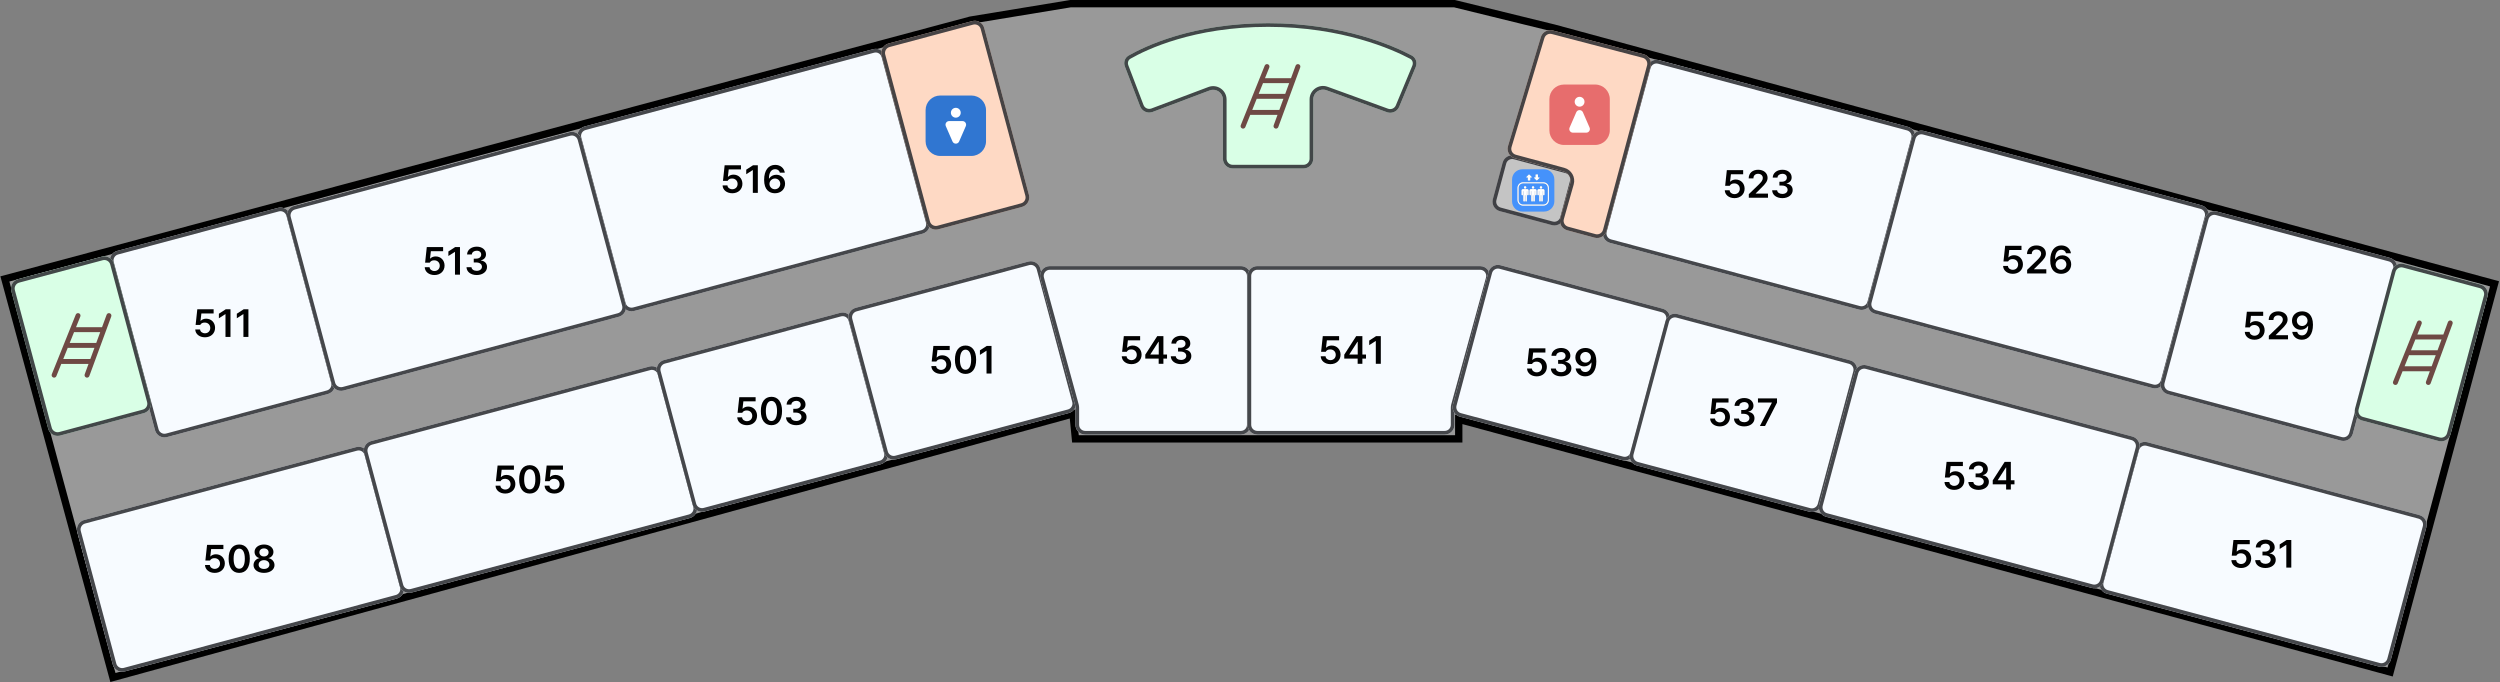 <svg width="2048" height="559" viewBox="0 0 2048 559" fill="none" xmlns="http://www.w3.org/2000/svg">
<rect x="0" y="0" width="2048" height="559" fill="#808080" stroke="none"/>
<g id="baekun_hall_floor_5">
<g id="Vector">
<path d="M92.503 555.002L4.003 228.502L795.003 16.503L877.003 3H1191.5L1273 23.003L2043.5 232.502L1958 550.502L1195 343.502V359.499H881.003L879.003 339L92.503 555.002Z" fill="#999999"/>
<path d="M1191.87 0L1192.22 0.087L1273.72 20.089L1273.75 20.098L1273.79 20.107L2047.18 230.393L1960.12 554.185L1198 347.424V362.499H878.281L876.363 342.835L90.394 558.692L0.32 226.384L794.369 13.566L794.516 13.542L876.758 0H1191.87ZM795.635 19.439L7.685 230.621L94.61 551.312L881.643 335.164L883.725 356.499H1192V339.58L1955.89 546.819L2039.83 234.612L1272.25 25.905L1191.14 6H877.247L795.635 19.439Z" fill="black"/>
</g>
<g id="baekun_hall_5f_elevator">
<path d="M1289.1 148.763C1290.24 144.496 1287.71 140.109 1283.44 138.965L1240.79 127.536C1236.52 126.393 1232.14 128.925 1230.99 133.193L1222.96 163.163C1221.82 167.43 1224.35 171.817 1228.62 172.961L1271.27 184.39C1275.54 185.533 1279.93 183.001 1281.07 178.733L1289.1 148.763Z" fill="#C4C4C4"/>
<path d="M1229.4 170.062L1228.62 172.961L1271.27 184.39L1272.05 181.492L1229.4 170.062ZM1225.86 163.939L1233.89 133.97C1234.6 131.302 1237.35 129.72 1240.01 130.434L1282.67 141.863C1285.34 142.578 1286.92 145.32 1286.2 147.987L1278.17 177.956C1277.46 180.623 1274.72 182.206 1272.05 181.492L1271.27 184.39L1271.67 184.487C1275.81 185.373 1279.96 182.867 1281.07 178.733L1289.1 148.763C1290.21 144.629 1287.87 140.384 1283.84 139.082L1283.44 138.965L1240.79 127.536L1240.39 127.44C1236.25 126.553 1232.1 129.059 1230.99 133.193L1222.96 163.163L1222.87 163.563C1222.01 167.568 1224.33 171.585 1228.22 172.844L1228.62 172.961L1229.4 170.062C1226.73 169.348 1225.14 166.606 1225.86 163.939Z" fill="#2E2F33" fill-opacity="0.88"/>
<path d="M1264.93 138.674H1247.08C1242.44 138.674 1238.68 142.435 1238.68 147.074V164.924C1238.68 169.563 1242.44 173.324 1247.08 173.324H1264.93C1269.56 173.324 1273.33 169.563 1273.33 164.924V147.074C1273.33 142.435 1269.56 138.674 1264.93 138.674ZM1256.86 145.443H1257.83C1257.92 145.443 1258 145.366 1258 145.269V143.126C1258 143.044 1258.07 142.978 1258.15 142.978H1259.74C1259.82 142.978 1259.89 143.044 1259.89 143.126V145.269C1259.89 145.366 1259.96 145.443 1260.06 145.443H1261.03C1261.17 145.443 1261.24 145.611 1261.14 145.71L1259.16 147.691C1259.04 147.81 1258.85 147.81 1258.73 147.691L1256.75 145.71C1256.65 145.611 1256.72 145.443 1256.86 145.443ZM1250.4 145.048L1252.38 143.067C1252.5 142.948 1252.69 142.948 1252.8 143.067L1254.79 145.048C1254.88 145.147 1254.81 145.315 1254.68 145.315H1253.71C1253.61 145.315 1253.53 145.393 1253.53 145.489V147.632C1253.53 147.714 1253.47 147.781 1253.38 147.781H1251.8C1251.71 147.781 1251.65 147.714 1251.65 147.632V145.489C1251.65 145.393 1251.57 145.315 1251.47 145.315H1250.5C1250.36 145.315 1250.3 145.147 1250.4 145.048ZM1268.84 163.844C1268.84 166.377 1266.78 168.437 1264.25 168.437H1247.75C1245.22 168.437 1243.16 166.377 1243.16 163.844V153.932C1243.16 151.4 1245.22 149.34 1247.75 149.34H1264.25C1266.78 149.34 1268.84 151.4 1268.84 153.932V163.844Z" fill="#4592FB"/>
<path d="M1264.25 150.152H1247.75C1245.66 150.152 1243.97 151.848 1243.97 153.932V163.844C1243.97 165.929 1245.66 167.626 1247.75 167.626H1264.25C1266.34 167.626 1268.03 165.93 1268.03 163.844V153.932C1268.03 151.848 1266.34 150.152 1264.25 150.152ZM1262.39 152.576C1262.93 152.576 1263.36 153.008 1263.36 153.542C1263.36 154.075 1262.93 154.508 1262.39 154.508C1261.86 154.508 1261.43 154.075 1261.43 153.542C1261.43 153.008 1261.86 152.576 1262.39 152.576ZM1255.89 152.576C1256.42 152.576 1256.85 153.008 1256.85 153.542C1256.85 154.075 1256.42 154.508 1255.89 154.508C1255.35 154.508 1254.92 154.075 1254.92 153.542C1254.92 153.008 1255.35 152.576 1255.89 152.576ZM1249.38 152.576C1249.92 152.576 1250.35 153.008 1250.35 153.542C1250.35 154.075 1249.92 154.508 1249.38 154.508C1248.85 154.508 1248.42 154.075 1248.42 153.542C1248.42 153.008 1248.85 152.576 1249.38 152.576ZM1252.18 159.427C1252.18 159.73 1251.94 159.975 1251.63 159.975C1251.33 159.975 1251.09 159.73 1251.09 159.427V156.555H1250.8V164.469C1250.8 164.8 1250.53 165.068 1250.2 165.068C1249.87 165.068 1249.6 164.8 1249.6 164.469V159.917H1249.16V164.469C1249.16 164.8 1248.89 165.068 1248.56 165.068C1248.23 165.068 1247.96 164.8 1247.96 164.469V156.555H1247.6V159.427C1247.6 159.73 1247.35 159.975 1247.05 159.975C1246.75 159.975 1246.5 159.73 1246.5 159.427V156.042C1246.5 155.436 1246.99 154.946 1247.6 154.946H1251.08C1251.69 154.946 1252.18 155.436 1252.18 156.042V159.427H1252.18ZM1258.69 159.427C1258.69 159.73 1258.44 159.975 1258.14 159.975C1257.84 159.975 1257.59 159.73 1257.59 159.427V156.555H1257.3V164.469C1257.3 164.8 1257.04 165.068 1256.71 165.068C1256.37 165.068 1256.11 164.8 1256.11 164.469V159.917H1255.67V164.469C1255.67 164.8 1255.4 165.068 1255.07 165.068C1254.74 165.068 1254.47 164.8 1254.47 164.469V156.555H1254.1V159.427C1254.1 159.73 1253.86 159.975 1253.55 159.975C1253.25 159.975 1253.01 159.73 1253.01 159.427V156.042C1253.01 155.436 1253.5 154.946 1254.1 154.946H1257.59C1258.2 154.946 1258.69 155.436 1258.69 156.042L1258.69 159.427ZM1265.19 159.427C1265.19 159.73 1264.95 159.975 1264.64 159.975C1264.34 159.975 1264.1 159.73 1264.1 159.427V156.555H1263.81V164.469C1263.81 164.8 1263.54 165.068 1263.21 165.068C1262.88 165.068 1262.61 164.8 1262.61 164.469V159.917H1262.17V164.469C1262.17 164.8 1261.9 165.068 1261.57 165.068C1261.24 165.068 1260.97 164.8 1260.97 164.469V156.555H1260.61V159.427C1260.61 159.73 1260.36 159.975 1260.06 159.975C1259.75 159.975 1259.51 159.73 1259.51 159.427V156.042C1259.51 155.436 1260 154.946 1260.61 154.946H1264.09C1264.7 154.946 1265.19 155.436 1265.19 156.042V159.427H1265.19Z" fill="#4592FB"/>
<path d="M1255.89 154.508C1256.42 154.508 1256.85 154.075 1256.85 153.542C1256.85 153.008 1256.42 152.576 1255.89 152.576C1255.35 152.576 1254.92 153.008 1254.92 153.542C1254.92 154.075 1255.35 154.508 1255.89 154.508Z" fill="white"/>
<path d="M1249.38 154.508C1249.92 154.508 1250.35 154.075 1250.35 153.542C1250.35 153.008 1249.92 152.576 1249.38 152.576C1248.85 152.576 1248.42 153.008 1248.42 153.542C1248.42 154.075 1248.85 154.508 1249.38 154.508Z" fill="white"/>
<path d="M1262.39 154.508C1262.93 154.508 1263.36 154.075 1263.36 153.542C1263.36 153.008 1262.93 152.576 1262.39 152.576C1261.86 152.576 1261.43 153.008 1261.43 153.542C1261.43 154.075 1261.86 154.508 1262.39 154.508Z" fill="white"/>
<path d="M1264.25 149.342H1247.75C1245.22 149.342 1243.16 151.4 1243.16 153.93V163.842C1243.16 166.373 1245.22 168.441 1247.75 168.441H1264.25C1266.78 168.441 1268.84 166.373 1268.84 163.842V153.93C1268.84 151.4 1266.78 149.342 1264.25 149.342ZM1268.03 163.842C1268.03 165.932 1266.33 167.622 1264.25 167.622H1247.75C1245.67 167.622 1243.97 165.932 1243.97 163.842V153.93C1243.97 151.851 1245.67 150.15 1247.75 150.15H1264.25C1266.33 150.15 1268.03 151.851 1268.03 153.93V163.842Z" fill="white"/>
<path d="M1265.19 156.041V159.422C1265.19 159.726 1264.95 159.978 1264.64 159.978C1264.34 159.978 1264.1 159.726 1264.1 159.422V156.555H1263.81V164.472C1263.81 164.798 1263.54 165.071 1263.21 165.071C1262.88 165.071 1262.61 164.798 1262.61 164.472V159.915H1262.17V164.472C1262.17 164.798 1261.9 165.071 1261.58 165.071C1261.24 165.071 1260.98 164.798 1260.98 164.472V156.555H1260.61V159.422C1260.61 159.726 1260.36 159.978 1260.06 159.978C1259.76 159.978 1259.51 159.726 1259.51 159.422V156.041C1259.51 155.432 1260 154.949 1260.61 154.949H1264.1C1264.7 154.949 1265.19 155.432 1265.19 156.041Z" fill="white"/>
<path d="M1252.18 156.041V159.422C1252.18 159.726 1251.94 159.978 1251.63 159.978C1251.33 159.978 1251.09 159.726 1251.09 159.422L1251.09 156.555H1250.8V164.472C1250.8 164.798 1250.53 165.071 1250.2 165.071C1249.87 165.071 1249.61 164.798 1249.61 164.472V159.915H1249.16V164.472C1249.16 164.798 1248.89 165.071 1248.57 165.071C1248.23 165.071 1247.97 164.798 1247.97 164.472V156.555H1247.6V159.422C1247.6 159.726 1247.35 159.978 1247.05 159.978C1246.75 159.978 1246.5 159.726 1246.5 159.422V156.041C1246.5 155.432 1246.99 154.949 1247.6 154.949H1251.09C1251.69 154.949 1252.18 155.432 1252.18 156.041Z" fill="white"/>
<path d="M1258.69 156.041V159.422C1258.69 159.726 1258.45 159.978 1258.14 159.978C1257.84 159.978 1257.6 159.726 1257.6 159.422V156.555H1257.3V164.472C1257.3 164.798 1257.04 165.071 1256.7 165.071C1256.38 165.071 1256.1 164.798 1256.1 164.472V159.915H1255.66V164.472C1255.66 164.798 1255.4 165.071 1255.07 165.071C1254.74 165.071 1254.47 164.798 1254.47 164.472V156.555H1254.1V159.422C1254.1 159.726 1253.86 159.978 1253.55 159.978C1253.25 159.978 1253.01 159.726 1253.01 159.422V156.041C1253.01 155.432 1253.5 154.949 1254.1 154.949H1257.6C1258.19 154.949 1258.69 155.432 1258.69 156.041Z" fill="white"/>
<path d="M1250.51 145.315H1251.47C1251.57 145.315 1251.65 145.393 1251.65 145.49V147.633C1251.65 147.715 1251.71 147.781 1251.8 147.781H1253.39C1253.47 147.781 1253.53 147.715 1253.53 147.633V145.49C1253.53 145.393 1253.61 145.315 1253.71 145.315H1254.68C1254.82 145.315 1254.89 145.146 1254.79 145.049L1252.81 143.067C1252.69 142.949 1252.5 142.949 1252.38 143.067L1250.4 145.049C1250.3 145.147 1250.37 145.315 1250.51 145.315Z" fill="white"/>
<path d="M1258.73 147.691C1258.85 147.81 1259.04 147.81 1259.16 147.691L1261.14 145.71C1261.24 145.611 1261.16 145.443 1261.03 145.443H1260.06C1259.96 145.443 1259.88 145.366 1259.88 145.269V143.126C1259.88 143.044 1259.82 142.978 1259.73 142.978H1258.15C1258.06 142.978 1258 143.044 1258 143.126V145.269C1258 145.366 1257.92 145.443 1257.82 145.443H1256.85C1256.72 145.443 1256.65 145.611 1256.74 145.71L1258.73 147.691Z" fill="white"/>
</g>
<g id="baekun_hall_511">
<path d="M90.275 215.382C89.131 211.114 91.664 206.727 95.931 205.584L227.707 170.275C231.974 169.131 236.361 171.664 237.505 175.931L274.221 312.96C275.365 317.227 272.832 321.614 268.564 322.758L136.789 358.067C132.521 359.21 128.135 356.678 126.991 352.41L90.275 215.382Z" fill="#F7FBFF"/>
<path d="M267.788 319.86L268.564 322.758L136.789 358.067L136.013 355.169L267.788 319.86ZM271.323 313.736L234.607 176.708C233.892 174.041 231.15 172.458 228.483 173.172L96.708 208.481C94.04 209.196 92.458 211.938 93.172 214.605L129.889 351.633C130.604 354.301 133.345 355.884 136.013 355.169L136.789 358.067L136.388 358.163C132.383 359.021 128.367 356.702 127.108 352.804L126.991 352.41L90.275 215.382C89.131 211.114 91.664 206.727 95.931 205.584L227.707 170.275L228.106 170.179C232.245 169.291 236.397 171.797 237.505 175.931L274.221 312.96L274.317 313.36C275.176 317.365 272.856 321.382 268.959 322.641L268.564 322.758L267.788 319.86C270.455 319.145 272.038 316.403 271.323 313.736Z" fill="#2E2F33" fill-opacity="0.88"/>
<path d="M203.501 253.375V276H199.407V257.344H199.282L194.001 260.719V257L199.595 253.375H203.501Z" fill="black"/>
<path d="M188.813 253.375V276H184.72V257.344H184.595L179.313 260.719V257L184.907 253.375H188.813Z" fill="black"/>
<path d="M167.907 276.312C163.376 276.312 160.063 273.625 159.938 269.875H163.907C164.032 271.719 165.751 273.031 167.907 273.031C170.438 273.031 172.251 271.187 172.251 268.687C172.251 266.094 170.376 264.25 167.782 264.25C166.032 264.219 164.751 264.844 164.032 266.187H160.251L161.626 253.375H175.001V256.781H164.97L164.282 262.781H164.501C165.376 261.781 167.032 261.062 168.876 261.062C173.095 261.062 176.188 264.219 176.188 268.562C176.188 273.094 172.782 276.312 167.907 276.312Z" fill="black"/>
</g>
<g id="baekun_hall_508">
<path d="M63.275 435.782C62.131 431.514 64.664 427.128 68.931 425.984L291.77 366.275C296.038 365.131 300.425 367.664 301.568 371.931L330.667 480.531C331.811 484.799 329.278 489.186 325.01 490.329L102.172 550.039C97.904 551.182 93.517 548.65 92.374 544.382L63.275 435.782Z" fill="#F7FBFF"/>
<path d="M324.234 487.431L325.01 490.329L102.172 550.039L101.395 547.141L324.234 487.431ZM327.769 481.308L298.67 372.708C297.955 370.041 295.214 368.458 292.546 369.172L69.708 428.882C67.041 429.597 65.458 432.338 66.172 435.006L95.272 543.605C95.986 546.273 98.728 547.855 101.395 547.141L102.172 550.039L101.771 550.135C97.633 551.022 93.482 548.516 92.374 544.382L63.275 435.782C62.131 431.514 64.664 427.128 68.931 425.984L291.77 366.275C296.038 365.131 300.425 367.664 301.568 371.931L330.667 480.531C331.811 484.799 329.278 489.186 325.01 490.329L324.234 487.431C326.901 486.717 328.484 483.975 327.769 481.308Z" fill="#2E2F33" fill-opacity="0.88"/>
<path d="M216.282 469.312C211.251 469.312 207.688 466.625 207.688 462.937C207.688 460.062 209.813 457.719 212.532 457.281V457.156C210.157 456.656 208.532 454.594 208.532 452.125C208.532 448.625 211.813 446.062 216.282 446.062C220.72 446.062 224.001 448.625 224.001 452.125C224.001 454.594 222.345 456.656 220.001 457.156V457.281C222.72 457.719 224.876 460.062 224.876 462.937C224.876 466.625 221.282 469.312 216.282 469.312ZM216.282 466.094C218.938 466.094 220.688 464.656 220.688 462.562C220.688 460.437 218.813 458.875 216.282 458.875C213.72 458.875 211.845 460.437 211.876 462.562C211.845 464.656 213.595 466.094 216.282 466.094ZM216.282 455.844C218.47 455.844 220.032 454.469 220.032 452.5C220.032 450.594 218.501 449.25 216.282 449.25C214.032 449.25 212.501 450.562 212.501 452.5C212.501 454.469 214.063 455.844 216.282 455.844Z" fill="black"/>
<path d="M195.97 469.312C190.532 469.312 187.282 465.094 187.282 457.687C187.282 450.312 190.532 446.062 195.97 446.062C201.376 446.062 204.657 450.312 204.657 457.687C204.657 465.094 201.407 469.312 195.97 469.312ZM195.97 465.906C198.813 465.906 200.563 463.125 200.563 457.687C200.563 452.281 198.782 449.437 195.97 449.437C193.157 449.437 191.376 452.281 191.376 457.687C191.376 463.125 193.126 465.906 195.97 465.906Z" fill="black"/>
<path d="M175.907 469.312C171.376 469.312 168.063 466.625 167.938 462.875H171.907C172.032 464.719 173.751 466.031 175.907 466.031C178.438 466.031 180.251 464.187 180.251 461.687C180.251 459.094 178.376 457.25 175.782 457.25C174.032 457.219 172.751 457.844 172.032 459.187H168.251L169.626 446.375H183.001V449.781H172.97L172.282 455.781H172.501C173.376 454.781 175.032 454.062 176.876 454.062C181.095 454.062 184.188 457.219 184.188 461.562C184.188 466.094 180.782 469.312 175.907 469.312Z" fill="black"/>
</g>
<g id="baekun_hall_505">
<path d="M298.275 371.171C297.131 366.903 299.664 362.517 303.931 361.373L531.954 300.275C536.222 299.131 540.608 301.664 541.752 305.931L570.851 414.531C571.995 418.799 569.462 423.186 565.194 424.329L337.172 485.428C332.904 486.571 328.517 484.039 327.374 479.771L298.275 371.171Z" fill="#F7FBFF"/>
<path d="M564.418 421.431L565.194 424.329L337.172 485.428L336.395 482.53L564.418 421.431ZM567.953 415.308L538.854 306.708C538.139 304.041 535.398 302.458 532.73 303.172L304.708 364.271C302.041 364.986 300.458 367.727 301.172 370.395L330.272 478.994C330.986 481.662 333.728 483.245 336.395 482.53L337.172 485.428C332.904 486.571 328.517 484.039 327.374 479.771L298.275 371.171C297.131 366.903 299.664 362.517 303.931 361.373L531.954 300.275L532.354 300.179C536.492 299.291 540.644 301.797 541.752 305.931L570.851 414.531L570.947 414.932C571.806 418.937 569.486 422.954 565.589 424.212L565.194 424.329L564.418 421.431C567.085 420.717 568.668 417.975 567.953 415.308Z" fill="#2E2F33" fill-opacity="0.88"/>
<path d="M454.095 404.313C449.563 404.313 446.251 401.625 446.126 397.875H450.095C450.22 399.719 451.938 401.031 454.095 401.031C456.626 401.031 458.438 399.188 458.438 396.688C458.438 394.094 456.563 392.25 453.97 392.25C452.22 392.219 450.938 392.844 450.22 394.188H446.438L447.813 381.375H461.188V384.781H451.157L450.47 390.781H450.688C451.563 389.781 453.22 389.063 455.063 389.063C459.282 389.063 462.376 392.219 462.376 396.563C462.376 401.094 458.97 404.313 454.095 404.313Z" fill="black"/>
<path d="M433.97 404.313C428.532 404.313 425.282 400.094 425.282 392.688C425.282 385.313 428.532 381.063 433.97 381.063C439.376 381.063 442.657 385.313 442.657 392.688C442.657 400.094 439.407 404.313 433.97 404.313ZM433.97 400.906C436.813 400.906 438.563 398.125 438.563 392.688C438.563 387.281 436.782 384.438 433.97 384.438C431.157 384.438 429.376 387.281 429.376 392.688C429.376 398.125 431.126 400.906 433.97 400.906Z" fill="black"/>
<path d="M413.907 404.313C409.376 404.313 406.063 401.625 405.938 397.875H409.907C410.032 399.719 411.751 401.031 413.907 401.031C416.438 401.031 418.251 399.188 418.251 396.688C418.251 394.094 416.376 392.25 413.782 392.25C412.032 392.219 410.751 392.844 410.032 394.188H406.251L407.626 381.375H421.001V384.781H410.97L410.282 390.781H410.501C411.376 389.781 413.032 389.063 414.876 389.063C419.095 389.063 422.188 392.219 422.188 396.563C422.188 401.094 418.782 404.313 413.907 404.313Z" fill="black"/>
</g>
<g id="baekun_hall_503">
<path d="M538.275 304.742C537.131 300.474 539.664 296.088 543.931 294.944L688.248 256.275C692.516 255.131 696.902 257.664 698.046 261.931L727.145 370.531C728.289 374.799 725.756 379.186 721.488 380.329L577.172 418.999C572.904 420.142 568.517 417.61 567.374 413.342L538.275 304.742Z" fill="#F7FBFF"/>
<path d="M720.712 377.431L721.488 380.329L577.172 418.999L576.395 416.101L720.712 377.431ZM724.247 371.308L695.148 262.708C694.433 260.041 691.691 258.458 689.024 259.172L544.708 297.842C542.041 298.557 540.458 301.298 541.172 303.966L570.272 412.565C570.986 415.233 573.728 416.816 576.395 416.101L577.172 418.999L576.771 419.095C572.633 419.982 568.482 417.476 567.374 413.342L538.275 304.742C537.131 300.474 539.664 296.088 543.931 294.944L688.248 256.275C692.516 255.131 696.902 257.664 698.046 261.931L727.145 370.531C728.289 374.799 725.756 379.186 721.488 380.329L720.712 377.431C723.379 376.717 724.962 373.975 724.247 371.308Z" fill="#2E2F33" fill-opacity="0.88"/>
<path d="M652.282 348.312C647.438 348.312 644.001 345.687 643.907 341.874H648.001C648.126 343.687 649.938 344.874 652.282 344.874C654.782 344.874 656.563 343.499 656.563 341.499C656.563 339.468 654.813 337.999 651.876 337.999H649.845V334.874H651.876C654.282 334.874 655.97 333.53 655.938 331.562C655.97 329.655 654.532 328.374 652.313 328.374C650.188 328.374 648.345 329.562 648.282 331.468H644.376C644.47 327.655 647.907 325.062 652.345 325.062C656.938 325.062 659.907 327.874 659.876 331.343C659.907 333.874 658.22 335.718 655.751 336.218V336.405C658.938 336.843 660.751 338.874 660.72 341.718C660.751 345.53 657.188 348.312 652.282 348.312Z" fill="black"/>
<path d="M631.97 348.312C626.532 348.312 623.282 344.093 623.282 336.687C623.282 329.312 626.532 325.062 631.97 325.062C637.376 325.062 640.657 329.312 640.657 336.687C640.657 344.093 637.407 348.312 631.97 348.312ZM631.97 344.905C634.813 344.905 636.563 342.124 636.563 336.687C636.563 331.28 634.782 328.437 631.97 328.437C629.157 328.437 627.376 331.28 627.376 336.687C627.376 342.124 629.126 344.905 631.97 344.905Z" fill="black"/>
<path d="M611.907 348.312C607.376 348.312 604.063 345.624 603.938 341.874H607.907C608.032 343.718 609.751 345.03 611.907 345.03C614.438 345.03 616.251 343.187 616.251 340.687C616.251 338.093 614.376 336.249 611.782 336.249C610.032 336.218 608.751 336.843 608.032 338.187H604.251L605.626 325.374H619.001V328.78H608.97L608.282 334.78H608.501C609.376 333.78 611.032 333.062 612.876 333.062C617.095 333.062 620.188 336.218 620.188 340.562C620.188 345.093 616.782 348.312 611.907 348.312Z" fill="black"/>
</g>
<g id="baekun_hall_501">
<path d="M695.275 261.977C694.131 257.709 696.664 253.322 700.931 252.179L842.392 214.275C846.659 213.131 851.046 215.664 852.189 219.931L881.289 328.531C882.432 332.799 879.9 337.186 875.632 338.329L734.172 376.233C729.904 377.377 725.517 374.844 724.374 370.576L695.275 261.977Z" fill="#F7FBFF"/>
<path d="M874.855 335.431L875.632 338.329L734.172 376.233L733.395 373.336L874.855 335.431ZM878.391 329.308L849.292 220.708C848.577 218.041 845.835 216.458 843.168 217.172L701.708 255.076C699.041 255.791 697.458 258.533 698.172 261.2L727.272 369.8C727.986 372.467 730.728 374.05 733.395 373.336L734.172 376.233C729.904 377.377 725.517 374.844 724.374 370.576L695.275 261.977C694.131 257.709 696.664 253.322 700.931 252.179L842.392 214.275C846.659 213.131 851.046 215.664 852.189 219.931L881.289 328.531C882.432 332.799 879.9 337.186 875.632 338.329L874.855 335.431C877.523 334.717 879.106 331.975 878.391 329.308Z" fill="#2E2F33" fill-opacity="0.88"/>
<path d="M812.251 283.374V305.999H808.157V287.343H808.032L802.751 290.718V286.999L808.345 283.374H812.251Z" fill="black"/>
<path d="M790.97 306.312C785.532 306.312 782.282 302.093 782.282 294.687C782.282 287.312 785.532 283.062 790.97 283.062C796.376 283.062 799.657 287.312 799.657 294.687C799.657 302.093 796.407 306.312 790.97 306.312ZM790.97 302.906C793.813 302.906 795.563 300.124 795.563 294.687C795.563 289.281 793.782 286.437 790.97 286.437C788.157 286.437 786.376 289.281 786.376 294.687C786.376 300.124 788.126 302.906 790.97 302.906Z" fill="black"/>
<path d="M770.907 306.312C766.376 306.312 763.063 303.624 762.938 299.874H766.907C767.032 301.718 768.751 303.031 770.907 303.031C773.438 303.031 775.251 301.187 775.251 298.687C775.251 296.093 773.376 294.249 770.782 294.249C769.032 294.218 767.751 294.843 767.032 296.187H763.251L764.626 283.374H778.001V286.781H767.97L767.282 292.781H767.501C768.376 291.781 770.032 291.062 771.876 291.062C776.095 291.062 779.188 294.218 779.188 298.562C779.188 303.093 775.782 306.312 770.907 306.312Z" fill="black"/>
</g>
<g id="baekun_hall_543">
<path d="M1024.52 226C1024.52 221.582 1020.94 218 1016.52 218H860.005C854.726 218 850.894 223.022 852.289 228.113L880.734 331.962C880.923 332.651 881.019 333.362 881.019 334.076V348C881.019 352.418 884.6 356 889.019 356H1016.52C1020.94 356 1024.52 352.418 1024.52 348V226Z" fill="#F7FBFF"/>
<path d="M1024.52 348V226C1024.52 221.582 1020.94 218 1016.52 218H860.005C854.726 218 850.894 223.022 852.289 228.113L880.734 331.962C880.923 332.651 881.019 333.362 881.019 334.076V348C881.019 352.418 884.6 356 889.019 356V353C886.257 353 884.019 350.761 884.019 348V334.076C884.019 333.094 883.887 332.117 883.628 331.17L855.183 227.321C854.311 224.139 856.706 221 860.005 221H1016.52C1019.28 221 1021.52 223.239 1021.52 226V348C1021.52 350.761 1019.28 353 1016.52 353V356L1016.93 355.989C1021.16 355.775 1024.52 352.28 1024.52 348ZM889.019 353V356H1016.52V353H889.019Z" fill="#2E2F33" fill-opacity="0.88"/>
<path d="M967.499 298.312C962.655 298.312 959.218 295.688 959.124 291.875H963.218C963.343 293.688 965.155 294.875 967.499 294.875C969.999 294.875 971.78 293.5 971.78 291.5C971.78 289.469 970.03 288 967.093 288H965.062V284.875H967.093C969.499 284.875 971.187 283.531 971.155 281.562C971.187 279.656 969.749 278.375 967.53 278.375C965.405 278.375 963.562 279.562 963.499 281.469H959.593C959.687 277.656 963.124 275.062 967.562 275.062C972.155 275.062 975.124 277.875 975.093 281.344C975.124 283.875 973.437 285.719 970.968 286.219V286.406C974.155 286.844 975.968 288.875 975.937 291.719C975.968 295.531 972.405 298.312 967.499 298.312Z" fill="black"/>
<path d="M938.218 293.781V290.531L947.999 275.375H953.062V290.438H956.03V293.781H953.062V298H949.187V293.781H938.218ZM942.374 290.438H949.249V280H948.999L942.374 290.281V290.438Z" fill="black"/>
<path d="M926.905 298.312C922.374 298.312 919.062 295.625 918.937 291.875H922.905C923.03 293.719 924.749 295.031 926.905 295.031C929.437 295.031 931.249 293.188 931.249 290.688C931.249 288.094 929.374 286.25 926.78 286.25C925.03 286.219 923.749 286.844 923.03 288.188H919.249L920.624 275.375H933.999V278.781H923.968L923.28 284.781H923.499C924.374 283.781 926.03 283.062 927.874 283.062C932.093 283.062 935.187 286.219 935.187 290.562C935.187 295.094 931.78 298.312 926.905 298.312Z" fill="black"/>
</g>
<g id="baekun_hall_541">
<path d="M1022 226C1022 221.582 1025.58 218 1030 218H1212.51C1217.79 218 1221.62 223.022 1220.23 228.113L1191.78 331.962C1191.6 332.651 1191.5 333.362 1191.5 334.076V348C1191.5 352.418 1187.92 356 1183.5 356H1030C1025.58 356 1022 352.418 1022 348V226Z" fill="#F7FBFF"/>
<path d="M1022 348V226C1022 221.582 1025.58 218 1030 218H1212.51C1217.79 218 1221.62 223.022 1220.23 228.113L1191.78 331.962C1191.6 332.651 1191.5 333.362 1191.5 334.076V348C1191.5 352.418 1187.92 356 1183.5 356V353C1186.26 353 1188.5 350.761 1188.5 348V334.076C1188.5 333.094 1188.63 332.117 1188.89 331.17L1217.34 227.321C1218.21 224.139 1215.81 221 1212.51 221H1030C1027.24 221 1025 223.239 1025 226V348C1025 350.761 1027.24 353 1030 353V356C1025.58 356 1022 352.418 1022 348ZM1183.5 353V356H1030V353H1183.5Z" fill="#2E2F33" fill-opacity="0.88"/>
<path d="M1131.16 275.375V298H1127.06V279.344H1126.94L1121.66 282.719V279L1127.25 275.375H1131.16Z" fill="black"/>
<path d="M1101.22 293.781V290.531L1111 275.375H1116.06V290.438H1119.03V293.781H1116.06V298H1112.19V293.781H1101.22ZM1105.38 290.438H1112.25V280H1112L1105.38 290.281V290.438Z" fill="black"/>
<path d="M1089.91 298.312C1085.38 298.312 1082.06 295.625 1081.94 291.875H1085.91C1086.03 293.719 1087.75 295.031 1089.91 295.031C1092.44 295.031 1094.25 293.188 1094.25 290.688C1094.25 288.094 1092.38 286.25 1089.78 286.25C1088.03 286.219 1086.75 286.844 1086.03 288.188H1082.25L1083.62 275.375H1097V278.781H1086.97L1086.28 284.781H1086.5C1087.38 283.781 1089.03 283.062 1090.88 283.062C1095.09 283.062 1098.19 286.219 1098.19 290.562C1098.19 295.094 1094.78 298.312 1089.91 298.312Z" fill="black"/>
</g>
<g id="baekun_hall_539">
<path d="M1367.81 262.705C1368.96 258.438 1366.42 254.051 1362.16 252.907L1229.17 217.275C1224.9 216.131 1220.52 218.664 1219.37 222.931L1190.27 331.531C1189.13 335.799 1191.66 340.186 1195.93 341.329L1328.91 376.962C1333.18 378.106 1337.57 375.573 1338.71 371.305L1367.81 262.705Z" fill="#F7FBFF"/>
<path d="M1196.71 338.431L1195.93 341.329L1328.91 376.962L1329.69 374.064L1196.71 338.431ZM1193.17 332.307L1222.27 223.708C1222.99 221.041 1225.73 219.458 1228.4 220.172L1361.38 255.805C1364.05 256.52 1365.63 259.262 1364.91 261.929L1335.82 370.529C1335.1 373.196 1332.36 374.779 1329.69 374.064L1328.91 376.962C1333.18 378.106 1337.57 375.573 1338.71 371.305L1367.81 262.705C1368.92 258.571 1366.58 254.326 1362.55 253.024L1362.16 252.907L1229.17 217.275L1228.77 217.178C1224.63 216.291 1220.48 218.797 1219.37 222.931L1190.27 331.531L1190.18 331.932C1189.32 335.937 1191.64 339.953 1195.54 341.212L1195.93 341.329L1196.71 338.431C1194.04 337.716 1192.46 334.975 1193.17 332.307Z" fill="#2E2F33" fill-opacity="0.88"/>
<path d="M1298.87 285.062C1303.31 285.093 1307.69 287.718 1307.72 295.999C1307.72 303.812 1304.19 308.312 1298.62 308.312C1294.25 308.312 1291.25 305.593 1290.75 301.843H1294.78C1295.19 303.624 1296.56 304.781 1298.62 304.781C1301.91 304.781 1303.75 301.874 1303.78 297.031H1303.53C1302.37 298.999 1300.22 300.156 1297.72 300.156C1293.69 300.156 1290.56 297.093 1290.53 292.812C1290.53 288.374 1293.84 285.031 1298.87 285.062ZM1298.91 288.343C1296.37 288.343 1294.47 290.312 1294.5 292.718C1294.5 295.156 1296.31 297.062 1298.84 297.062C1301.34 297.062 1303.31 295.031 1303.28 292.687C1303.28 290.374 1301.44 288.343 1298.91 288.343Z" fill="black"/>
<path d="M1278.84 308.312C1274 308.312 1270.56 305.687 1270.47 301.874H1274.56C1274.69 303.687 1276.5 304.874 1278.84 304.874C1281.34 304.874 1283.12 303.499 1283.12 301.499C1283.12 299.468 1281.37 297.999 1278.44 297.999H1276.41V294.874H1278.44C1280.84 294.874 1282.53 293.531 1282.5 291.562C1282.53 289.656 1281.09 288.374 1278.87 288.374C1276.75 288.374 1274.91 289.562 1274.84 291.468H1270.94C1271.03 287.656 1274.47 285.062 1278.91 285.062C1283.5 285.062 1286.47 287.874 1286.44 291.343C1286.47 293.874 1284.78 295.718 1282.31 296.218V296.406C1285.5 296.843 1287.31 298.874 1287.28 301.718C1287.31 305.531 1283.75 308.312 1278.84 308.312Z" fill="black"/>
<path d="M1258.91 308.312C1254.37 308.312 1251.06 305.624 1250.94 301.874H1254.91C1255.03 303.718 1256.75 305.031 1258.91 305.031C1261.44 305.031 1263.25 303.187 1263.25 300.687C1263.25 298.093 1261.37 296.249 1258.78 296.249C1257.03 296.218 1255.75 296.843 1255.03 298.187H1251.25L1252.62 285.374H1266V288.781H1255.97L1255.28 294.781H1255.5C1256.37 293.781 1258.03 293.062 1259.87 293.062C1264.09 293.062 1267.19 296.218 1267.19 300.562C1267.19 305.093 1263.78 308.312 1258.91 308.312Z" fill="black"/>
</g>
<g id="baekun_hall_537">
<path d="M1521.14 304.937C1522.28 300.669 1519.75 296.282 1515.48 295.139L1374.17 257.275C1369.9 256.131 1365.52 258.664 1364.37 262.931L1335.27 371.531C1334.13 375.799 1336.66 380.186 1340.93 381.329L1482.24 419.193C1486.51 420.337 1490.9 417.804 1492.04 413.537L1521.14 304.937Z" fill="#F7FBFF"/>
<path d="M1341.71 378.431L1340.93 381.329L1482.24 419.193L1483.02 416.296L1341.71 378.431ZM1338.17 372.308L1367.27 263.708C1367.99 261.041 1370.73 259.458 1373.4 260.172L1514.71 298.037C1517.37 298.751 1518.96 301.493 1518.24 304.16L1489.14 412.76C1488.43 415.427 1485.69 417.01 1483.02 416.296L1482.24 419.193C1486.51 420.337 1490.9 417.804 1492.04 413.537L1521.14 304.937C1522.28 300.669 1519.75 296.282 1515.48 295.139L1374.17 257.275C1369.9 256.131 1365.52 258.664 1364.37 262.931L1335.27 371.531C1334.13 375.799 1336.66 380.186 1340.93 381.329L1341.71 378.431C1339.04 377.717 1337.46 374.975 1338.17 372.308Z" fill="#2E2F33" fill-opacity="0.88"/>
<path d="M1441.69 349L1451.5 329.938V329.782H1440.12V326.375H1455.72V329.844L1445.91 349H1441.69Z" fill="black"/>
<path d="M1428.84 349.313C1424 349.313 1420.56 346.688 1420.47 342.875H1424.56C1424.69 344.688 1426.5 345.875 1428.84 345.875C1431.34 345.875 1433.12 344.5 1433.12 342.5C1433.12 340.469 1431.37 339 1428.44 339H1426.41V335.875H1428.44C1430.84 335.875 1432.53 334.532 1432.5 332.563C1432.53 330.657 1431.09 329.375 1428.87 329.375C1426.75 329.375 1424.91 330.563 1424.84 332.469H1420.94C1421.03 328.657 1424.47 326.063 1428.91 326.063C1433.5 326.063 1436.47 328.875 1436.44 332.344C1436.47 334.875 1434.78 336.719 1432.31 337.219V337.407C1435.5 337.844 1437.31 339.875 1437.28 342.719C1437.31 346.532 1433.75 349.313 1428.84 349.313Z" fill="black"/>
<path d="M1408.91 349.313C1404.37 349.313 1401.06 346.625 1400.94 342.875H1404.91C1405.03 344.719 1406.75 346.032 1408.91 346.032C1411.44 346.032 1413.25 344.188 1413.25 341.688C1413.25 339.094 1411.37 337.25 1408.78 337.25C1407.03 337.219 1405.75 337.844 1405.03 339.188H1401.25L1402.62 326.375H1416V329.782H1405.97L1405.28 335.782H1405.5C1406.37 334.782 1408.03 334.063 1409.87 334.063C1414.09 334.063 1417.19 337.219 1417.19 341.563C1417.19 346.094 1413.78 349.313 1408.91 349.313Z" fill="black"/>
</g>
<g id="baekun_hall_523">
<path d="M1568.68 113.727C1569.82 109.459 1567.29 105.072 1563.02 103.929L1359.05 49.275C1354.78 48.131 1350.39 50.664 1349.25 54.931L1313.27 189.189C1312.13 193.457 1314.66 197.843 1318.93 198.987L1522.9 253.641C1527.17 254.784 1531.56 252.252 1532.7 247.984L1568.68 113.727Z" fill="#F7FBFF"/>
<path d="M1319.71 196.089L1318.93 198.987L1522.9 253.641L1523.68 250.743L1319.71 196.089ZM1316.17 189.965L1352.15 55.708C1352.86 53.041 1355.6 51.458 1358.27 52.172L1562.24 106.826C1564.91 107.541 1566.49 110.283 1565.78 112.95L1529.8 247.207C1529.09 249.875 1526.35 251.457 1523.68 250.743L1522.9 253.641C1527.17 254.784 1531.56 252.252 1532.7 247.984L1568.68 113.727C1569.82 109.459 1567.29 105.072 1563.02 103.929L1359.05 49.275C1354.78 48.131 1350.39 50.664 1349.25 54.931L1313.27 189.189C1312.13 193.457 1314.66 197.843 1318.93 198.987L1319.71 196.089C1317.04 195.374 1315.46 192.632 1316.17 189.965Z" fill="#2E2F33" fill-opacity="0.88"/>
<path d="M1460.12 162.312C1455.28 162.312 1451.84 159.687 1451.75 155.874H1455.84C1455.97 157.687 1457.78 158.874 1460.12 158.874C1462.62 158.874 1464.41 157.499 1464.41 155.499C1464.41 153.468 1462.66 151.999 1459.72 151.999H1457.69V148.874H1459.72C1462.12 148.874 1463.81 147.53 1463.78 145.562C1463.81 143.655 1462.37 142.374 1460.16 142.374C1458.03 142.374 1456.19 143.562 1456.12 145.468H1452.22C1452.31 141.655 1455.75 139.062 1460.19 139.062C1464.78 139.062 1467.75 141.874 1467.72 145.343C1467.75 147.874 1466.06 149.718 1463.59 150.218V150.405C1466.78 150.843 1468.59 152.874 1468.56 155.718C1468.59 159.53 1465.03 162.312 1460.12 162.312Z" fill="black"/>
<path d="M1432.62 161.999V159.062L1440.62 151.343C1442.91 149.062 1444.09 147.718 1444.09 145.812C1444.09 143.718 1442.44 142.374 1440.22 142.374C1437.87 142.374 1436.37 143.843 1436.41 146.124H1432.53C1432.5 141.843 1435.72 139.062 1440.25 139.062C1444.87 139.062 1448 141.812 1448 145.624C1448 148.187 1446.75 150.249 1442.31 154.437L1438.28 158.437V158.593H1448.34V161.999H1432.62Z" fill="black"/>
<path d="M1420.91 162.312C1416.37 162.312 1413.06 159.624 1412.94 155.874H1416.91C1417.03 157.718 1418.75 159.03 1420.91 159.03C1423.44 159.03 1425.25 157.187 1425.25 154.687C1425.25 152.093 1423.37 150.249 1420.78 150.249C1419.03 150.218 1417.75 150.843 1417.03 152.187H1413.25L1414.62 139.374H1428V142.78H1417.97L1417.28 148.78H1417.5C1418.37 147.78 1420.03 147.062 1421.87 147.062C1426.09 147.062 1429.19 150.218 1429.19 154.562C1429.19 159.093 1425.78 162.312 1420.91 162.312Z" fill="black"/>
</g>
<g id="baekun_hall_526">
<path d="M1809.08 177.999C1810.23 173.731 1807.7 169.345 1803.43 168.201L1576.05 107.275C1571.78 106.131 1567.39 108.664 1566.25 112.931L1530.27 247.189C1529.13 251.457 1531.66 255.843 1535.93 256.987L1763.31 317.913C1767.58 319.057 1771.97 316.524 1773.11 312.257L1809.08 177.999Z" fill="#F7FBFF"/>
<path d="M1536.71 254.089L1535.93 256.987L1763.31 317.913L1764.09 315.015L1536.71 254.089ZM1533.17 247.965L1569.15 113.708C1569.86 111.041 1572.6 109.458 1575.27 110.172L1802.65 171.099C1805.32 171.814 1806.9 174.555 1806.19 177.223L1770.21 311.48C1769.5 314.147 1766.76 315.73 1764.09 315.015L1763.31 317.913C1767.58 319.057 1771.97 316.524 1773.11 312.257L1809.08 177.999C1810.23 173.731 1807.7 169.345 1803.43 168.201L1576.05 107.275L1575.65 107.178C1571.51 106.291 1567.36 108.797 1566.25 112.931L1530.27 247.189L1530.18 247.589C1529.32 251.594 1531.64 255.612 1535.54 256.871L1535.93 256.987L1536.71 254.089C1534.04 253.374 1532.46 250.632 1533.17 247.965Z" fill="#2E2F33" fill-opacity="0.88"/>
<path d="M1688.38 224.313C1683.97 224.281 1679.53 221.656 1679.56 213.313C1679.56 205.563 1683.09 201.063 1688.63 201.063C1693 201.063 1696 203.813 1696.5 207.469H1692.47C1692.06 205.75 1690.69 204.594 1688.63 204.594C1685.34 204.594 1683.5 207.5 1683.5 212.25H1683.72C1684.88 210.313 1687.06 209.156 1689.53 209.156C1693.59 209.156 1696.72 212.219 1696.72 216.5C1696.72 221 1693.38 224.344 1688.38 224.313ZM1688.38 221.031C1690.91 221.031 1692.78 219.063 1692.78 216.594C1692.78 214.188 1690.94 212.25 1688.44 212.25C1685.91 212.25 1683.97 214.25 1683.94 216.625C1683.97 219 1685.81 221.031 1688.38 221.031Z" fill="black"/>
<path d="M1660.63 224V221.063L1668.63 213.344C1670.91 211.063 1672.09 209.719 1672.09 207.813C1672.09 205.719 1670.44 204.375 1668.22 204.375C1665.88 204.375 1664.38 205.844 1664.41 208.125H1660.53C1660.5 203.844 1663.72 201.063 1668.25 201.063C1672.88 201.063 1676 203.813 1676 207.625C1676 210.188 1674.75 212.25 1670.31 216.438L1666.28 220.438V220.594H1676.34V224H1660.63Z" fill="black"/>
<path d="M1648.91 224.313C1644.38 224.313 1641.06 221.625 1640.94 217.875H1644.91C1645.03 219.719 1646.75 221.031 1648.91 221.031C1651.44 221.031 1653.25 219.188 1653.25 216.688C1653.25 214.094 1651.38 212.25 1648.78 212.25C1647.03 212.219 1645.75 212.844 1645.03 214.188H1641.25L1642.63 201.375H1656V204.781H1645.97L1645.28 210.781H1645.5C1646.38 209.781 1648.03 209.063 1649.88 209.063C1654.09 209.063 1657.19 212.219 1657.19 216.563C1657.19 221.094 1653.78 224.313 1648.91 224.313Z" fill="black"/>
</g>
<g id="baekun_hall_529">
<path d="M1963.42 221.046C1964.56 216.778 1962.03 212.391 1957.76 211.248L1816.05 173.275C1811.78 172.131 1807.39 174.664 1806.25 178.931L1770.27 313.189C1769.13 317.457 1771.66 321.843 1775.93 322.987L1917.65 360.96C1921.92 362.104 1926.3 359.571 1927.45 355.303L1963.42 221.046Z" fill="#F7FBFF"/>
<path d="M1776.71 320.089L1775.93 322.987L1917.65 360.96L1918.43 358.062L1776.71 320.089ZM1773.17 313.965L1809.15 179.708C1809.86 177.041 1812.6 175.458 1815.27 176.172L1956.99 214.146C1959.66 214.86 1961.24 217.602 1960.52 220.269L1924.55 354.526C1923.83 357.194 1921.09 358.777 1918.43 358.062L1917.65 360.96L1918.05 361.057C1922.19 361.944 1926.34 359.437 1927.45 355.303L1963.42 221.046C1964.56 216.778 1962.03 212.391 1957.76 211.248L1816.05 173.275C1811.78 172.131 1807.39 174.664 1806.25 178.931L1770.27 313.189C1769.13 317.457 1771.66 321.843 1775.93 322.987L1776.71 320.089C1774.04 319.374 1772.46 316.632 1773.17 313.965Z" fill="#2E2F33" fill-opacity="0.88"/>
<path d="M1885.94 255.062C1890.37 255.094 1894.75 257.719 1894.78 266C1894.78 273.812 1891.25 278.312 1885.69 278.312C1881.31 278.312 1878.31 275.594 1877.81 271.844H1881.84C1882.25 273.625 1883.62 274.781 1885.69 274.781C1888.97 274.781 1890.81 271.875 1890.84 267.031H1890.59C1889.44 269 1887.28 270.156 1884.78 270.156C1880.75 270.156 1877.62 267.094 1877.59 262.812C1877.59 258.375 1880.91 255.031 1885.94 255.062ZM1885.97 258.344C1883.44 258.344 1881.53 260.312 1881.56 262.719C1881.56 265.156 1883.37 267.062 1885.91 267.062C1888.41 267.062 1890.37 265.031 1890.34 262.687C1890.34 260.375 1888.5 258.344 1885.97 258.344Z" fill="black"/>
<path d="M1858.62 278V275.062L1866.62 267.344C1868.91 265.062 1870.09 263.719 1870.09 261.812C1870.09 259.719 1868.44 258.375 1866.22 258.375C1863.87 258.375 1862.37 259.844 1862.41 262.125H1858.53C1858.5 257.844 1861.72 255.062 1866.25 255.062C1870.87 255.062 1874 257.812 1874 261.625C1874 264.187 1872.75 266.25 1868.31 270.437L1864.28 274.437V274.594H1874.34V278H1858.62Z" fill="black"/>
<path d="M1846.91 278.312C1842.37 278.312 1839.06 275.625 1838.94 271.875H1842.91C1843.03 273.719 1844.75 275.031 1846.91 275.031C1849.44 275.031 1851.25 273.187 1851.25 270.687C1851.25 268.094 1849.37 266.25 1846.78 266.25C1845.03 266.219 1843.75 266.844 1843.03 268.187H1839.25L1840.62 255.375H1854V258.781H1843.97L1843.28 264.781H1843.5C1844.37 263.781 1846.03 263.062 1847.87 263.062C1852.09 263.062 1855.19 266.219 1855.19 270.562C1855.19 275.094 1851.78 278.312 1846.91 278.312Z" fill="black"/>
</g>
<g id="baekun_hall_531">
<path d="M1987.69 431.788C1988.83 427.52 1986.3 423.133 1982.03 421.99L1759.17 362.275C1754.9 361.131 1750.52 363.664 1749.37 367.931L1720.27 476.531C1719.13 480.799 1721.66 485.186 1725.93 486.329L1948.79 546.044C1953.06 547.188 1957.45 544.655 1958.59 540.387L1987.69 431.788Z" fill="#F7FBFF"/>
<path d="M1726.71 483.431L1725.93 486.329L1948.79 546.044L1949.57 543.146L1726.71 483.431ZM1723.17 477.308L1752.27 368.708C1752.99 366.041 1755.73 364.458 1758.4 365.172L1981.25 424.887C1983.92 425.602 1985.51 428.344 1984.79 431.011L1955.69 539.611C1954.98 542.278 1952.23 543.861 1949.57 543.146L1948.79 546.044C1953.06 547.188 1957.45 544.655 1958.59 540.387L1987.69 431.788C1988.83 427.52 1986.3 423.133 1982.03 421.99L1759.17 362.275C1754.9 361.131 1750.52 363.664 1749.37 367.931L1720.27 476.531C1719.13 480.799 1721.66 485.186 1725.93 486.329L1726.71 483.431C1724.04 482.717 1722.46 479.975 1723.17 477.308Z" fill="#2E2F33" fill-opacity="0.88"/>
<path d="M1877.03 442.375V465H1872.94V446.343H1872.81L1867.53 449.718V446L1873.13 442.375H1877.03Z" fill="black"/>
<path d="M1855.84 465.312C1851 465.312 1847.56 462.687 1847.47 458.875H1851.56C1851.69 460.687 1853.5 461.875 1855.84 461.875C1858.34 461.875 1860.13 460.5 1860.13 458.5C1860.13 456.468 1858.38 455 1855.44 455H1853.41V451.875H1855.44C1857.84 451.875 1859.53 450.531 1859.5 448.562C1859.53 446.656 1858.09 445.375 1855.88 445.375C1853.75 445.375 1851.91 446.562 1851.84 448.468H1847.94C1848.03 444.656 1851.47 442.062 1855.91 442.062C1860.5 442.062 1863.47 444.875 1863.44 448.343C1863.47 450.875 1861.78 452.718 1859.31 453.218V453.406C1862.5 453.843 1864.31 455.875 1864.28 458.718C1864.31 462.531 1860.75 465.312 1855.84 465.312Z" fill="black"/>
<path d="M1835.91 465.312C1831.38 465.312 1828.06 462.625 1827.94 458.875H1831.91C1832.03 460.718 1833.75 462.031 1835.91 462.031C1838.44 462.031 1840.25 460.187 1840.25 457.687C1840.25 455.093 1838.38 453.25 1835.78 453.25C1834.03 453.218 1832.75 453.843 1832.03 455.187H1828.25L1829.63 442.375H1843V445.781H1832.97L1832.28 451.781H1832.5C1833.38 450.781 1835.03 450.062 1836.88 450.062C1841.09 450.062 1844.19 453.218 1844.19 457.562C1844.19 462.093 1840.78 465.312 1835.91 465.312Z" fill="black"/>
</g>
<g id="baekun_hall_534">
<path d="M1752.48 367.392C1753.62 363.125 1751.09 358.738 1746.82 357.594L1529.17 299.275C1524.9 298.131 1520.52 300.664 1519.37 304.931L1490.27 413.531C1489.13 417.799 1491.66 422.186 1495.93 423.329L1713.58 481.649C1717.85 482.793 1722.24 480.26 1723.38 475.992L1752.48 367.392Z" fill="#F7FBFF"/>
<path d="M1496.71 420.431L1495.93 423.329L1713.58 481.649L1714.36 478.751L1496.71 420.431ZM1493.17 414.308L1522.27 305.708C1522.99 303.041 1525.73 301.458 1528.4 302.172L1746.05 360.492C1748.71 361.207 1750.3 363.949 1749.58 366.616L1720.48 475.216C1719.77 477.883 1717.03 479.466 1714.36 478.751L1713.58 481.649C1717.85 482.793 1722.24 480.26 1723.38 475.992L1752.48 367.392C1753.62 363.125 1751.09 358.738 1746.82 357.594L1529.17 299.275C1524.9 298.131 1520.52 300.664 1519.37 304.931L1490.27 413.531C1489.13 417.799 1491.66 422.186 1495.93 423.329L1496.71 420.431C1494.04 419.717 1492.46 416.975 1493.17 414.308Z" fill="#2E2F33" fill-opacity="0.88"/>
<path d="M1632.44 396.782V393.532L1642.22 378.376H1647.28V393.438H1650.25V396.782H1647.28V401.001H1643.41V396.782H1632.44ZM1636.59 393.438H1643.47V383.001H1643.22L1636.59 393.282V393.438Z" fill="black"/>
<path d="M1620.84 401.313C1616 401.313 1612.56 398.688 1612.47 394.876H1616.56C1616.69 396.688 1618.5 397.876 1620.84 397.876C1623.34 397.876 1625.13 396.501 1625.13 394.501C1625.13 392.47 1623.38 391.001 1620.44 391.001H1618.41V387.876H1620.44C1622.84 387.876 1624.53 386.532 1624.5 384.563C1624.53 382.657 1623.09 381.376 1620.88 381.376C1618.75 381.376 1616.91 382.563 1616.84 384.47H1612.94C1613.03 380.657 1616.47 378.063 1620.91 378.063C1625.5 378.063 1628.47 380.876 1628.44 384.345C1628.47 386.876 1626.78 388.72 1624.31 389.22V389.407C1627.5 389.845 1629.31 391.876 1629.28 394.72C1629.31 398.532 1625.75 401.313 1620.84 401.313Z" fill="black"/>
<path d="M1600.91 401.313C1596.38 401.313 1593.06 398.626 1592.94 394.876H1596.91C1597.03 396.72 1598.75 398.032 1600.91 398.032C1603.44 398.032 1605.25 396.188 1605.25 393.688C1605.25 391.095 1603.38 389.251 1600.78 389.251C1599.03 389.22 1597.75 389.845 1597.03 391.188H1593.25L1594.63 378.376H1608V381.782H1597.97L1597.28 387.782H1597.5C1598.38 386.782 1600.03 386.063 1601.88 386.063C1606.09 386.063 1609.19 389.22 1609.19 393.563C1609.19 398.095 1605.78 401.313 1600.91 401.313Z" fill="black"/>
</g>
<g id="baekun_hall_516">
<path d="M473.275 113.406C472.131 109.138 474.664 104.751 478.931 103.608L715.294 40.275C719.562 39.131 723.948 41.664 725.092 45.931L761.455 181.641C762.599 185.909 760.066 190.296 755.798 191.439L519.436 254.772C515.168 255.916 510.781 253.383 509.638 249.115L473.275 113.406Z" fill="#F7FBFF"/>
<path d="M755.022 188.541L755.798 191.439L519.436 254.772L518.659 251.875L755.022 188.541ZM758.557 182.418L722.194 46.708C721.479 44.041 718.737 42.458 716.07 43.172L479.708 106.506C477.041 107.22 475.458 109.962 476.172 112.629L512.536 248.339C513.25 251.006 515.992 252.589 518.659 251.875L519.436 254.772L519.035 254.869C515.03 255.727 511.014 253.407 509.755 249.51L509.638 249.115L473.275 113.406C472.131 109.138 474.664 104.751 478.931 103.608L715.294 40.275C719.562 39.131 723.948 41.664 725.092 45.931L761.455 181.641L761.552 182.041C762.411 186.046 760.091 190.063 756.193 191.322L755.798 191.439L755.022 188.541C757.689 187.827 759.272 185.085 758.557 182.418Z" fill="#2E2F33" fill-opacity="0.88"/>
<path d="M634.782 158.313C630.376 158.282 625.938 155.657 625.97 147.313C625.97 139.563 629.501 135.063 635.032 135.063C639.407 135.063 642.407 137.813 642.907 141.469H638.876C638.47 139.751 637.095 138.594 635.032 138.594C631.751 138.594 629.907 141.501 629.907 146.251H630.126C631.282 144.313 633.47 143.157 635.938 143.157C640.001 143.157 643.126 146.219 643.126 150.501C643.126 155.001 639.782 158.344 634.782 158.313ZM634.782 155.032C637.313 155.032 639.188 153.063 639.188 150.594C639.188 148.188 637.345 146.251 634.845 146.251C632.313 146.251 630.376 148.251 630.345 150.626C630.376 153.001 632.22 155.032 634.782 155.032Z" fill="black"/>
<path d="M620.813 135.376V158.001H616.72V139.344H616.595L611.313 142.719V139.001L616.907 135.376H620.813Z" fill="black"/>
<path d="M599.907 158.313C595.376 158.313 592.063 155.626 591.938 151.876H595.907C596.032 153.719 597.751 155.032 599.907 155.032C602.438 155.032 604.251 153.188 604.251 150.688C604.251 148.094 602.376 146.251 599.782 146.251C598.032 146.219 596.751 146.844 596.032 148.188H592.251L593.626 135.376H607.001V138.782H596.97L596.282 144.782H596.501C597.376 143.782 599.032 143.063 600.876 143.063C605.095 143.063 608.188 146.219 608.188 150.563C608.188 155.094 604.782 158.313 599.907 158.313Z" fill="black"/>
</g>
<g id="baekun_hall_513">
<path d="M235.275 178.485C234.131 174.217 236.664 169.831 240.931 168.687L466.394 108.275C470.662 107.131 475.048 109.664 476.192 113.931L512.572 249.705C513.716 253.973 511.183 258.36 506.916 259.503L281.453 319.916C277.185 321.059 272.799 318.526 271.655 314.259L235.275 178.485Z" fill="#F7FBFF"/>
<path d="M506.139 256.605L506.916 259.503L281.453 319.916L280.677 317.018L506.139 256.605ZM509.675 250.482L473.294 114.708C472.579 112.041 469.838 110.458 467.17 111.172L241.708 171.585C239.041 172.3 237.458 175.041 238.172 177.709L274.553 313.482C275.268 316.149 278.009 317.732 280.677 317.018L281.453 319.916L281.052 320.012C277.047 320.87 273.031 318.551 271.772 314.653L271.655 314.259L235.275 178.485C234.131 174.217 236.664 169.831 240.931 168.687L466.394 108.275C470.662 107.131 475.048 109.664 476.192 113.931L512.572 249.705L512.668 250.105C513.527 254.11 511.208 258.127 507.311 259.386L506.916 259.503L506.139 256.605C508.806 255.891 510.389 253.149 509.675 250.482Z" fill="#2E2F33" fill-opacity="0.88"/>
<path d="M390.532 225.312C385.688 225.312 382.251 222.687 382.157 218.875H386.251C386.376 220.687 388.188 221.875 390.532 221.875C393.032 221.875 394.813 220.5 394.813 218.5C394.813 216.469 393.063 215 390.126 215H388.095V211.875H390.126C392.532 211.875 394.22 210.531 394.188 208.562C394.22 206.656 392.782 205.375 390.563 205.375C388.438 205.375 386.595 206.562 386.532 208.469H382.626C382.72 204.656 386.157 202.062 390.595 202.062C395.188 202.062 398.157 204.875 398.126 208.344C398.157 210.875 396.47 212.719 394.001 213.219V213.406C397.188 213.844 399.001 215.875 398.97 218.719C399.001 222.531 395.438 225.312 390.532 225.312Z" fill="black"/>
<path d="M376.813 202.375V225H372.72V206.344H372.595L367.313 209.719V206L372.907 202.375H376.813Z" fill="black"/>
<path d="M355.907 225.312C351.376 225.312 348.063 222.625 347.938 218.875H351.907C352.032 220.719 353.751 222.031 355.907 222.031C358.438 222.031 360.251 220.187 360.251 217.687C360.251 215.094 358.376 213.25 355.782 213.25C354.032 213.219 352.751 213.844 352.032 215.187H348.251L349.626 202.375H363.001V205.781H352.97L352.282 211.781H352.501C353.376 210.781 355.032 210.062 356.876 210.062C361.095 210.062 364.188 213.219 364.188 217.562C364.188 222.094 360.782 225.312 355.907 225.312Z" fill="black"/>
</g>
<g id="baekun_hall_5f_stairs_left">
<path d="M9.275 238.423C8.131 234.155 10.664 229.768 14.931 228.625L83.415 210.275C87.683 209.131 92.069 211.664 93.213 215.931L123.418 328.659C124.561 332.926 122.029 337.313 117.761 338.457L49.278 356.807C45.01 357.95 40.623 355.418 39.48 351.15L9.275 238.423Z" fill="#D9FFE6"/>
<path d="M116.985 335.559L117.761 338.457L49.278 356.807L48.501 353.909L116.985 335.559ZM120.52 329.435L90.315 216.708C89.6 214.041 86.859 212.458 84.192 213.172L15.708 231.522C13.041 232.237 11.458 234.979 12.172 237.646L42.378 350.374C43.092 353.041 45.834 354.624 48.501 353.909L49.278 356.807L48.877 356.903C44.872 357.761 40.855 355.442 39.597 351.544L39.48 351.15L9.275 238.423C8.131 234.155 10.664 229.768 14.931 228.625L83.415 210.275L83.815 210.178C87.953 209.291 92.105 211.797 93.213 215.931L123.418 328.659L123.514 329.059C124.373 333.064 122.054 337.081 118.156 338.34L117.761 338.457L116.985 335.559C119.652 334.844 121.235 332.103 120.52 329.435Z" fill="#2E2F33" fill-opacity="0.88"/>
<path d="M89.941 256.634C88.892 256.247 87.728 256.787 87.341 257.836L83.581 268.055H62.282L65.806 259.289C66.223 258.251 65.72 257.071 64.682 256.654C63.644 256.237 62.465 256.742 62.048 257.777L42.433 306.581C42.016 307.619 42.518 308.8 43.556 309.217C43.804 309.316 44.059 309.364 44.311 309.364C45.113 309.364 45.874 308.884 46.19 308.093L50.219 298.07C50.306 298.082 50.383 298.121 50.473 298.121H72.52L69.386 306.64C69.001 307.688 69.538 308.854 70.588 309.238C70.819 309.323 71.056 309.364 71.287 309.364C72.11 309.364 72.886 308.855 73.187 308.036L91.142 259.232C91.528 258.184 90.991 257.018 89.941 256.634ZM61.075 272.104H82.09L78.85 280.91H57.115L60.686 272.026C60.817 272.051 60.937 272.104 61.075 272.104ZM51.826 294.071L55.511 284.903C55.607 284.917 55.694 284.96 55.795 284.96H77.362L74.009 294.071H51.826Z" fill="#6E4944"/>
</g>
<g id="baekun_hall_5f_stairs_main">
<path d="M921.525 54.548C920.22 51.136 921.389 47.318 924.56 45.504C938.045 37.79 977.216 19 1038.81 19C1100.29 19 1141.95 37.722 1156.54 45.462C1159.95 47.273 1161.23 51.343 1159.75 54.912L1146.24 87.44C1144.6 91.39 1140.14 93.351 1136.12 91.892L1086.54 73.894C1081.32 72.001 1075.81 75.865 1075.81 81.414V130C1075.81 134.418 1072.23 138 1067.81 138H1009.81C1005.39 138 1001.81 134.418 1001.81 130V81.565C1001.81 75.973 996.218 72.107 990.986 74.079L944.257 91.692C940.137 93.245 935.536 91.177 933.963 87.064L921.525 54.548Z" fill="#D9FFE6"/>
<path d="M1067.81 135L1067.81 138H1009.81L1009.81 135H1067.81ZM1072.81 130V81.414C1072.81 73.783 1080.39 68.471 1087.56 71.074L1137.15 89.072C1139.66 89.984 1142.44 88.758 1143.47 86.29L1156.98 53.762C1157.92 51.498 1157.07 49.137 1155.13 48.112C1140.85 40.535 1099.67 22 1038.81 22C977.845 22 939.185 40.595 926.05 48.108C924.284 49.118 923.499 51.311 924.327 53.477L936.766 85.992C937.749 88.562 940.624 89.855 943.199 88.885L989.928 71.272C997.122 68.56 1004.81 73.876 1004.81 81.564V130C1004.81 132.761 1007.05 135 1009.81 135L1009.81 138C1005.39 138 1001.81 134.418 1001.81 130V81.565C1001.81 75.973 996.218 72.107 990.986 74.079L944.257 91.692L943.869 91.827C939.982 93.072 935.769 91.178 934.12 87.444L933.963 87.064L921.525 54.548C920.261 51.243 921.318 47.556 924.269 45.68L924.56 45.504C938.045 37.79 977.216 19 1038.81 19C1100.29 19 1141.95 37.722 1156.54 45.462C1159.95 47.273 1161.23 51.343 1159.75 54.912L1146.24 87.44L1146.08 87.805C1144.38 91.39 1140.29 93.188 1136.5 92.019L1136.12 91.892L1086.54 73.894C1081.32 72.001 1075.81 75.865 1075.81 81.414V130C1075.81 134.418 1072.23 138 1067.81 138L1067.81 135C1070.57 135 1072.81 132.761 1072.81 130Z" fill="#2E2F33" fill-opacity="0.88"/>
<path d="M1063.94 52.635C1062.89 52.248 1061.73 52.788 1061.34 53.836L1057.58 64.055H1036.28L1039.81 55.289C1040.22 54.252 1039.72 53.071 1038.68 52.654C1037.64 52.237 1036.47 52.742 1036.05 53.778L1016.43 102.581C1016.02 103.619 1016.52 104.8 1017.56 105.217C1017.8 105.316 1018.06 105.364 1018.31 105.364C1019.11 105.364 1019.87 104.884 1020.19 104.093L1024.22 94.07C1024.31 94.082 1024.38 94.121 1024.47 94.121H1046.52L1043.39 102.64C1043 103.688 1043.54 104.854 1044.59 105.238C1044.82 105.324 1045.06 105.364 1045.29 105.364C1046.11 105.364 1046.89 104.855 1047.19 104.036L1065.14 55.233C1065.53 54.184 1064.99 53.019 1063.94 52.635ZM1035.07 68.104H1056.09L1052.85 76.91H1031.11L1034.69 68.026C1034.82 68.052 1034.94 68.104 1035.07 68.104ZM1025.83 90.072L1029.51 80.903C1029.61 80.917 1029.69 80.96 1029.79 80.96H1051.36L1048.01 90.072H1025.83Z" fill="#6E4944"/>
</g>
<g id="baekun_hall_5f_stairs_right">
<path d="M2037.74 242.9C2038.88 238.632 2036.35 234.246 2032.08 233.102L1969.28 216.275C1965.01 215.131 1960.62 217.664 1959.48 221.931L1929.27 334.659C1928.13 338.926 1930.66 343.313 1934.93 344.457L1997.73 361.284C2002 362.428 2006.39 359.895 2007.53 355.627L2037.74 242.9Z" fill="#D9FFE6"/>
<path d="M1935.71 341.559L1934.93 344.457L1997.73 361.284L1998.51 358.387L1935.71 341.559ZM1932.17 335.435L1962.38 222.708C1963.09 220.041 1965.83 218.458 1968.5 219.172L2031.3 236C2033.97 236.715 2035.55 239.456 2034.84 242.124L2004.63 354.851C2003.92 357.518 2001.18 359.101 1998.51 358.387L1997.73 361.284L1998.13 361.381C2002.14 362.239 2006.15 359.919 2007.41 356.022L2007.53 355.627L2037.74 242.9C2038.88 238.632 2036.35 234.246 2032.08 233.102L1969.28 216.275C1965.01 215.131 1960.62 217.664 1959.48 221.931L1929.27 334.659L1929.18 335.059C1928.32 339.064 1930.64 343.081 1934.54 344.34L1934.93 344.457L1935.71 341.559C1933.04 340.844 1931.46 338.103 1932.17 335.435Z" fill="#2E2F33" fill-opacity="0.88"/>
<path d="M2007.94 262.635C2006.89 262.248 2005.73 262.788 2005.34 263.837L2001.58 274.056H1980.28L1983.8 265.29C1984.22 264.252 1983.72 263.072 1982.68 262.655C1981.64 262.238 1980.46 262.743 1980.05 263.778L1960.43 312.582C1960.01 313.62 1960.52 314.801 1961.56 315.218C1961.8 315.317 1962.06 315.365 1962.31 315.365C1963.11 315.365 1963.87 314.885 1964.19 314.094L1968.22 304.071C1968.31 304.083 1968.38 304.122 1968.47 304.122H1990.52L1987.39 312.641C1987 313.689 1987.54 314.855 1988.59 315.239C1988.82 315.324 1989.05 315.365 1989.29 315.365C1990.11 315.365 1990.88 314.856 1991.19 314.037L2009.14 265.233C2009.53 264.185 2008.99 263.019 2007.94 262.635ZM1979.07 278.105H2000.09L1996.85 286.911H1975.11L1978.69 278.027C1978.82 278.052 1978.94 278.105 1979.07 278.105ZM1969.82 300.072L1973.51 290.904C1973.61 290.918 1973.69 290.961 1973.79 290.961H1995.36L1992.01 300.072H1969.82Z" fill="#6E4944"/>
</g>
<g id="baekun_hall_5f_toilet_girl">
<path d="M1352.18 54.275C1353.33 49.99 1350.78 45.589 1346.48 44.466L1271.97 24.954C1267.8 23.864 1263.52 26.263 1262.28 30.384L1235.38 119.617C1234.08 123.934 1236.6 128.473 1240.95 129.649L1280.68 140.386C1284.99 141.55 1287.51 146.007 1286.29 150.296L1278.22 178.709C1277 182.997 1279.52 187.453 1283.82 188.617L1306.26 194.691C1310.53 195.847 1314.93 193.315 1316.07 189.039L1352.18 54.275Z" fill="#FED9C4"/>
<path d="M1316.07 189.039L1352.18 54.275C1353.33 49.99 1350.78 45.589 1346.48 44.466L1271.97 24.954C1267.8 23.864 1263.52 26.263 1262.28 30.384L1235.38 119.617C1234.08 123.934 1236.6 128.473 1240.95 129.649L1280.68 140.386C1284.99 141.55 1287.51 146.007 1286.29 150.296L1278.22 178.709C1277 182.997 1279.52 187.453 1283.82 188.617L1306.26 194.691L1307.04 191.795L1284.61 185.721C1281.92 184.993 1280.34 182.209 1281.1 179.529L1289.18 151.115C1290.85 145.218 1287.38 139.09 1281.47 137.49L1241.74 126.753C1239.02 126.018 1237.44 123.181 1238.25 120.483L1265.15 31.25C1265.93 28.675 1268.6 27.175 1271.21 27.857L1345.72 47.368C1348.41 48.07 1350 50.821 1349.29 53.499L1313.18 188.262C1312.46 190.935 1309.71 192.518 1307.04 191.795L1306.26 194.691C1310.53 195.847 1314.93 193.315 1316.07 189.039Z" fill="#2E2F33" fill-opacity="0.88"/>
<path d="M1306.75 69.25H1281.25C1274.62 69.25 1269.25 74.622 1269.25 81.25V106.75C1269.25 113.377 1274.62 118.75 1281.25 118.75H1306.75C1313.38 118.75 1318.75 113.377 1318.75 106.75V81.25C1318.75 74.622 1313.38 69.25 1306.75 69.25Z" fill="#E76D6D"/>
<path d="M1291.28 91.976L1285.81 104.524C1284.96 106.487 1286.39 108.685 1288.54 108.685H1299.47C1301.61 108.685 1303.05 106.487 1302.19 104.524L1296.73 91.976C1295.69 89.594 1292.31 89.594 1291.27 91.976H1291.28Z" fill="white"/>
<path d="M1294 87.38C1296.23 87.38 1298.03 85.575 1298.03 83.348C1298.03 81.121 1296.23 79.316 1294 79.316C1291.77 79.316 1289.97 81.121 1289.97 83.348C1289.97 85.575 1291.77 87.38 1294 87.38Z" fill="white"/>
</g>
<g id="baekun_hall_5f_toilet_boy">
<path d="M722.275 45.434C721.131 41.167 723.664 36.78 727.931 35.636L796.459 17.275C800.726 16.131 805.113 18.664 806.257 22.931L842.895 159.666C844.038 163.934 841.506 168.321 837.238 169.464L768.711 187.826C764.443 188.97 760.056 186.437 758.913 182.169L722.275 45.434Z" fill="#FED9C4"/>
<path d="M836.461 166.567L837.238 169.464L768.711 187.826L767.934 184.929L836.461 166.567ZM839.997 160.443L803.359 23.708C802.644 21.041 799.902 19.458 797.235 20.172L728.708 38.534C726.041 39.249 724.458 41.991 725.172 44.658L761.81 181.393C762.525 184.06 765.267 185.643 767.934 184.929L768.711 187.826L768.31 187.923C764.305 188.781 760.288 186.461 759.029 182.564L758.913 182.169L722.275 45.434C721.167 41.3 723.509 37.055 727.536 35.753L727.931 35.636L796.459 17.275C800.726 16.131 805.113 18.664 806.257 22.931L842.895 159.666L842.991 160.066C843.85 164.071 841.53 168.088 837.633 169.348L837.238 169.464L836.461 166.567C839.128 165.852 840.711 163.11 839.997 160.443Z" fill="#2E2F33" fill-opacity="0.88"/>
<path d="M795.751 78.25H770.251C763.623 78.25 758.251 83.623 758.251 90.25V115.75C758.251 122.377 763.623 127.75 770.251 127.75H795.751C802.378 127.75 807.751 122.377 807.751 115.75V90.25C807.751 83.623 802.378 78.25 795.751 78.25Z" fill="#3076D1"/>
<path d="M785.726 115.889L791.192 103.342C792.047 101.378 790.609 99.181 788.467 99.181H777.536C775.394 99.181 773.954 101.378 774.811 103.342L780.277 115.889C781.315 118.271 784.691 118.271 785.729 115.889H785.726Z" fill="white"/>
<path d="M783.001 96.388C785.228 96.388 787.033 94.583 787.033 92.356C787.033 90.129 785.228 88.324 783.001 88.324C780.774 88.324 778.969 90.129 778.969 92.356C778.969 94.583 780.774 96.388 783.001 96.388Z" fill="white"/>
</g>
</g>
</svg>
